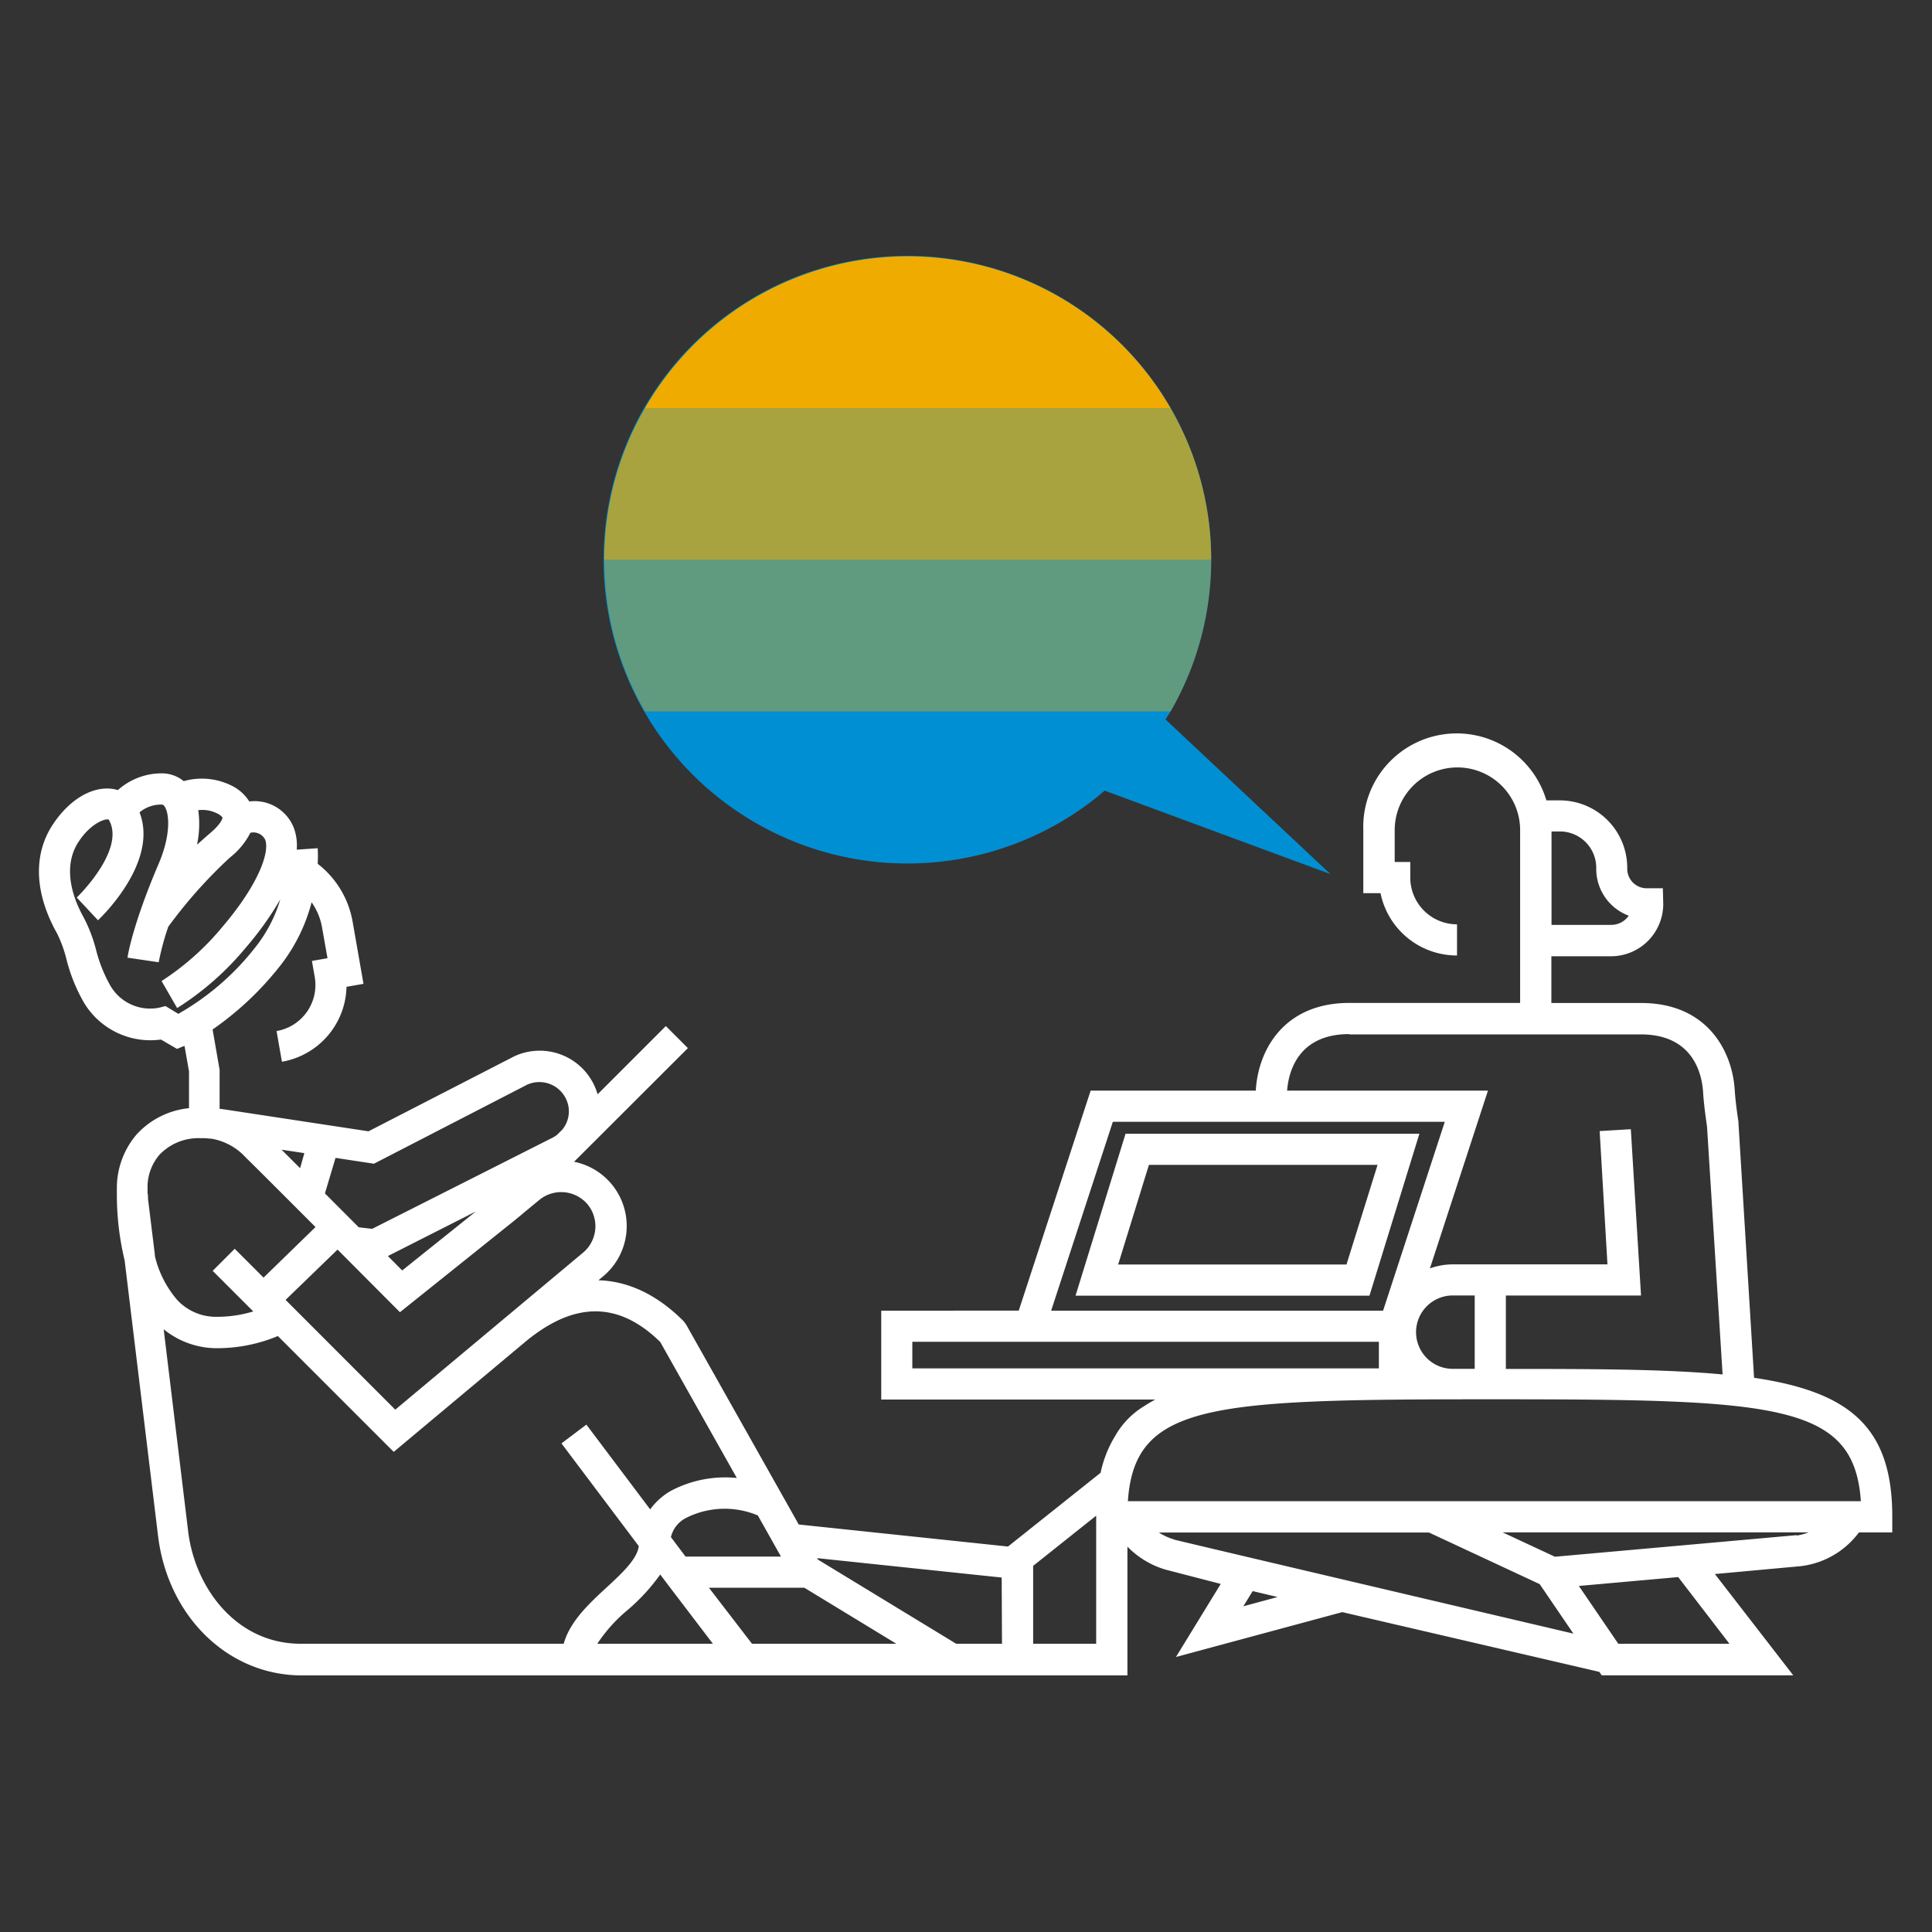 <svg xmlns="http://www.w3.org/2000/svg" viewBox="0 0 248 248"><rect x="0" y="0" width="248" height="248" fill="#333333" stroke="none"/><defs><style>.cls-1{fill:#fff;}.cls-2{fill:#008fd3;}.cls-3,.cls-4,.cls-5{fill:#f0ab00;}.cls-4{opacity:0.7;}.cls-5{opacity:0.4;}</style></defs><title>283057-pictogram-neg</title><g id="outlines_--_combound_path" data-name="outlines -- combound path"><path class="cls-1" d="M225.16,176.86l-2-32.64,0-.18s-.38-2.42-.48-4.07c-.31-5.18-3.64-11.22-12-11.22H199.14v-6h7.69a6.71,6.71,0,0,0,6.67-6.54c0-.12,0-.25,0-.25l-.05-1.94h-1.95a2.5,2.5,0,0,1-2.62-2.48v-.15a8.66,8.66,0,0,0-8.65-8.65h-1.73A12,12,0,0,0,175,106.56v8.09h2.21a10,10,0,0,0,9.82,8v-4a6,6,0,0,1-6-6v-2h-2v-4.09a8.05,8.05,0,0,1,16.1,0v22.18H173.2c-8.36,0-11.69,6-12,11.22V140H140l-9.23,28.24H113.12v11.41h35.17c-.47.26-.93.53-1.36.81a10.55,10.55,0,0,0-3.75,3.81,15,15,0,0,0-1.9,4.78l-11.89,9.47h0l-26.86-2.83L88.06,170l-.33-.43c-3.38-3.38-7.08-5.12-10.91-5.23l.61-.51a8.41,8.41,0,0,0-3.74-14.7L88.3,134.54l-2.83-2.83-8.76,8.76A7.73,7.73,0,0,0,66,135.6L47.3,145.22l-18.48-2.81-.63-.08v-5l-.9-5.18a40.08,40.08,0,0,0,8.58-8.06A22.32,22.32,0,0,0,40,115.82,8,8,0,0,1,41.33,119l.71,4-2,.35.35,2a6,6,0,0,1-4.89,7l.69,3.94a10,10,0,0,0,8.29-9.62l2.18-.38-1.4-8a12,12,0,0,0-4.48-7.41,17.08,17.08,0,0,0,0-2l-2.69.19a6.55,6.55,0,0,0-.38-2.82A5.41,5.41,0,0,0,32,102.88a5.54,5.54,0,0,0-2.21-2,8.56,8.56,0,0,0-6.21-.61,4.4,4.4,0,0,0-2.73-1,8.43,8.43,0,0,0-5.72,2.15,4.64,4.64,0,0,0-1.23-.2c-2.53-.08-5.24,1.71-7.19,4.73-2.47,3.83-2.26,8.75.61,13.86a16.27,16.27,0,0,1,1.21,3.32,21.74,21.74,0,0,0,2.13,5.37,9.94,9.94,0,0,0,10,4.94l2.06,1.2.91-.37.06,0,.57,3.25v4.73a10.51,10.51,0,0,0-6.72,3.37,10.57,10.57,0,0,0-2.54,6.9c0,.12,0,.25,0,.41s0,.17,0,.25a36.29,36.29,0,0,0,1,8.62l4.29,35.37c1.26,10.29,8.9,17.77,18.21,17.89H144.72V198.53a11.26,11.26,0,0,0,4.88,2.95l7.1,1.84-5.75,9.38,21.35-5.76,33,7.67.3.44h24.59l-10.06-13,10.92-1a10.9,10.9,0,0,0,7.57-4.34h4.28v-2C242.92,183.23,237.45,178.67,225.16,176.86Zm-26-70.13h1.09a4.66,4.66,0,0,1,4.65,4.66v.15a6.4,6.4,0,0,0,4.17,6,2.71,2.71,0,0,1-2.22,1.18h-7.69Zm-98.91,93.08H88l-1.88-2.5a3.76,3.76,0,0,1,2-2.49,11,11,0,0,1,9.16-.29ZM75.4,154.57a4.42,4.42,0,0,1-.55,6.22l-9.94,8.31-.17.14-14,11.71L36.66,166.86l6.67-6.46,6.74,6.77,1.27,1.27L65.9,156.78l0,0,1.22-1h0l.07-.07,2-1.65A4.43,4.43,0,0,1,75.4,154.57Zm-25.61,6.66,11.29-5.72-9.45,7.57Zm-6.72-12.6,4.93.75,19.66-10.14a3.79,3.79,0,0,1,5,1.83,3.68,3.68,0,0,1-.46,3.91l-.69.69a4.07,4.07,0,0,1-.74.45l-23,11.62-1.72-.2-4.34-4.35Zm-4-.61-.55,1.93-2.38-2.37ZM25.45,104a4.18,4.18,0,0,1,2.43.42,1.79,1.79,0,0,1,.69.53s-.06.71-1.66,2.05c-.58.49-1.12,1-1.62,1.42A12.75,12.75,0,0,0,25.45,104Zm-2.56,26.14-1.65-1-.8.21a5.9,5.9,0,0,1-6.37-3A18.31,18.31,0,0,1,12.35,122a19.38,19.38,0,0,0-1.57-4.16c-2.1-3.75-2.36-7.21-.73-9.73s3.57-3.08,3.91-2.9c2.24,3.83-4,9.91-4.11,10l2.73,2.92c.34-.32,7.83-7.45,5.33-13.85a4.27,4.27,0,0,1,2.79-1c.16,0,.29,0,.46.29.56.88.81,3.55-.79,7.3-3.33,7.77-4,11.89-4,12.06l4,.59a33.6,33.6,0,0,1,1.23-4.56,61.16,61.16,0,0,1,7.91-8.88,9.54,9.54,0,0,0,2.63-3.18,1.68,1.68,0,0,1,1.9.89c.61,1.58-.86,5.77-5.52,11.22a34.14,34.14,0,0,1-7.78,6.92l2,3.47a37.34,37.34,0,0,0,8.84-7.79,40.77,40.77,0,0,0,4.4-6.16,18.19,18.19,0,0,1-3.19,6.13A33.48,33.48,0,0,1,22.89,130.14Zm-3,31L19,153.91c0-.26,0-.51-.06-.76,0-.6,0-1,0-1h0a6.39,6.39,0,0,1,1.53-3.92,6.9,6.9,0,0,1,5.19-2.13l.69,0h0l.86.08a7.69,7.69,0,0,1,4.38,2.45c.52.48,4.48,4.45,8.91,8.88L33.83,164l-3.7-3.7-2.83,2.83,5.21,5.21a15.9,15.9,0,0,1-4.54.69,6.81,6.81,0,0,1-5.22-2.16A13.32,13.32,0,0,1,19.86,161.13ZM72.36,211H38.61c-8.33,0-13.57-7.23-14.45-14.37l-3.15-26A10.81,10.81,0,0,0,28,173.06a20.29,20.29,0,0,0,7.67-1.56l14.87,14.87,17-14.22c6.26-5.13,11.89-5.09,17.21.11l9.83,17.46a14.88,14.88,0,0,0-8.44,1.64,8.46,8.46,0,0,0-2.68,2.39l-8.19-10.88-3.2,2.41L82,198.47c-.23,1.68-2.12,3.44-4.12,5.29C75.63,205.83,73.16,208.12,72.36,211Zm4.31,0a19.9,19.9,0,0,1,3.9-4.34,24.91,24.91,0,0,0,4.18-4.55l1.11,1.47L91.51,211Zm19.86,0L91,203.81h12.25L115.06,211Zm32.09,0h-5.88L105,200.2l-.11-.19,23.69,2.49Zm12.09-16.38s0,.05,0,.08v2h0V211h-8.09v-10l8.09-6.44Zm38.87-1.92H144.78c.43-6.37,3.16-9.64,10.38-11.32,7-1.63,18.31-1.76,35.91-1.76h.7c36.32,0,46.23.5,47.1,13.08ZM181.77,171a4.72,4.72,0,0,1,4.71-4.71h2.82v9.42h-2.82A4.71,4.71,0,0,1,181.77,171Zm-8.57-38.22h37.42c6.82,0,7.87,5.22,8,7.47.1,1.66.43,3.87.5,4.35l2,31.83c-7.25-.68-16.46-.71-27.82-.71v-9.42h17.35l-1.31-21.35-4,.24,1,17.11H186.49a8.66,8.66,0,0,0-2.94.52L191,140H165.22C165.39,137.7,166.55,132.74,173.2,132.74ZM142.85,144h42.61l-7.92,24.24H134.93Zm-25.74,31.65v-3.41H177v3.41Zm42.49,30.54,1.2-1.95L164,205Zm-8.9-8.58a7.56,7.56,0,0,1-1.94-.89h34.67l14.22,6.63.13.2,4.19,6.15S152.89,198.18,150.71,197.63ZM222,211H207.73l-5.06-7.42,12.75-1.14Zm8.6-13.94-31,2.77-6.72-3.13h39.29A7.93,7.93,0,0,1,230.65,197.11Zm-86.12-51.53-6.42,20.79h37.73l6.41-20.79Zm28.36,16.79H143.53l3.95-12.79h29.35Z"/></g><g id="color_band" data-name="color band"><path class="cls-2" d="M170.78,112.2,149.61,92.35c.21-.34.44-.68.64-1a39,39,0,1,0-9.83,11.28c.47-.37.92-.75,1.38-1.14Z"/></g><g id="_100_band" data-name="100% band"><path class="cls-3" d="M82.8,52.38h67.45a38.94,38.94,0,0,0-67.45,0"/></g><g id="_70_band" data-name="70% band"><path class="cls-4" d="M82.8,52.38a38.72,38.72,0,0,0-5.23,19.48h77.9a38.78,38.78,0,0,0-5.22-19.48Z"/></g><g id="_40_band" data-name="40% band"><path class="cls-5" d="M82.8,91.33h67.45a38.78,38.78,0,0,0,5.22-19.47H77.58A38.71,38.71,0,0,0,82.8,91.33"/></g></svg>